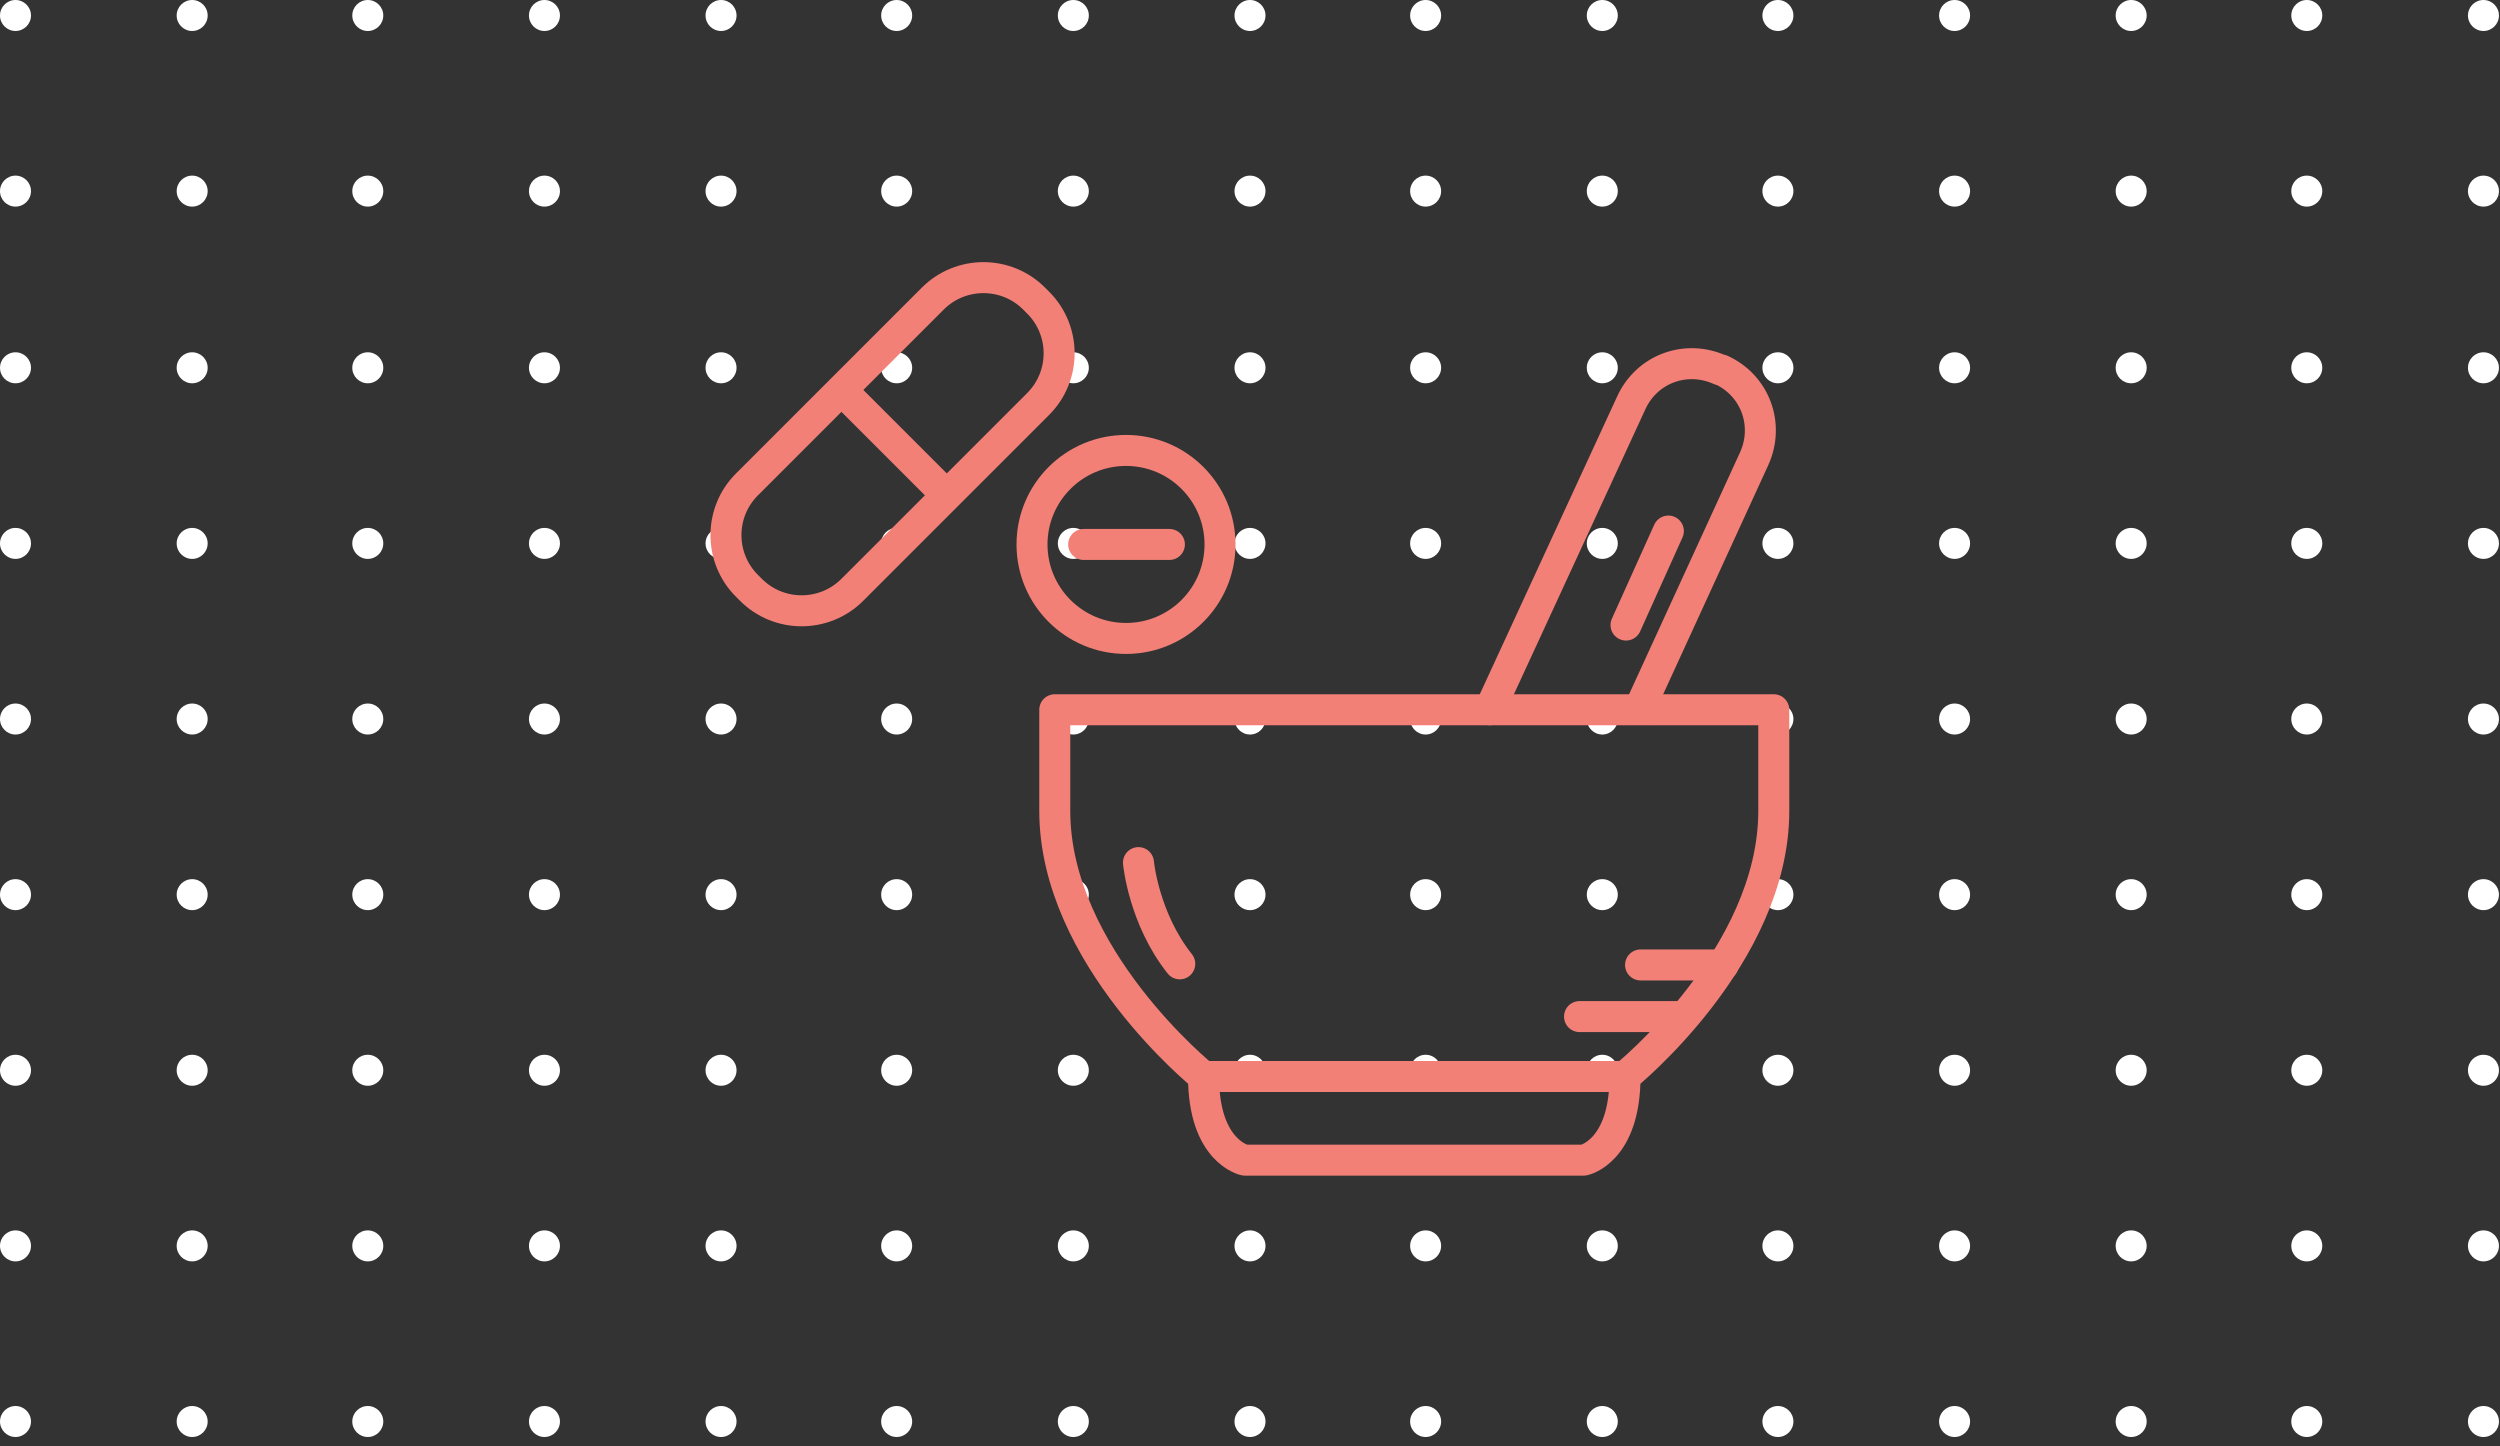 <svg width="242" height="140" viewBox="0 0 242 140" fill="none" xmlns="http://www.w3.org/2000/svg">
<rect x="0" y="0" width="242" height="140" fill="#333333" stroke="none"/>
<path d="M1.5 37.102C2.328 37.102 3 36.43 3 35.602C3 34.773 2.328 34.102 1.5 34.102C0.672 34.102 0 34.773 0 35.602C0 36.43 0.672 37.102 1.5 37.102Z" fill="white"/>
<path d="M1.5 54.102C2.328 54.102 3 53.43 3 52.602C3 51.773 2.328 51.102 1.5 51.102C0.672 51.102 0 51.773 0 52.602C0 53.43 0.672 54.102 1.5 54.102Z" fill="white"/>
<path d="M1.5 71.102C2.328 71.102 3 70.43 3 69.602C3 68.773 2.328 68.102 1.5 68.102C0.672 68.102 0 68.773 0 69.602C0 70.43 0.672 71.102 1.5 71.102Z" fill="white"/>
<path d="M1.5 88.102C2.328 88.102 3 87.43 3 86.602C3 85.773 2.328 85.102 1.5 85.102C0.672 85.102 0 85.773 0 86.602C0 87.43 0.672 88.102 1.5 88.102Z" fill="white"/>
<path d="M1.5 105.102C2.328 105.102 3 104.43 3 103.602C3 102.773 2.328 102.102 1.5 102.102C0.672 102.102 0 102.773 0 103.602C0 104.43 0.672 105.102 1.5 105.102Z" fill="white"/>
<path d="M1.5 122.102C2.328 122.102 3 121.43 3 120.602C3 119.773 2.328 119.102 1.5 119.102C0.672 119.102 0 119.773 0 120.602C0 121.43 0.672 122.102 1.5 122.102Z" fill="white"/>
<path d="M1.5 139.102C2.328 139.102 3 138.43 3 137.602C3 136.773 2.328 136.102 1.5 136.102C0.672 136.102 0 136.773 0 137.602C0 138.43 0.672 139.102 1.5 139.102Z" fill="white"/>
<path d="M18.602 37.102C19.43 37.102 20.102 36.43 20.102 35.602C20.102 34.773 19.43 34.102 18.602 34.102C17.773 34.102 17.102 34.773 17.102 35.602C17.102 36.43 17.773 37.102 18.602 37.102Z" fill="white"/>
<path d="M18.602 54.102C19.43 54.102 20.102 53.43 20.102 52.602C20.102 51.773 19.43 51.102 18.602 51.102C17.773 51.102 17.102 51.773 17.102 52.602C17.102 53.43 17.773 54.102 18.602 54.102Z" fill="white"/>
<path d="M18.602 71.102C19.43 71.102 20.102 70.43 20.102 69.602C20.102 68.773 19.43 68.102 18.602 68.102C17.773 68.102 17.102 68.773 17.102 69.602C17.102 70.43 17.773 71.102 18.602 71.102Z" fill="white"/>
<path d="M18.602 88.102C19.43 88.102 20.102 87.43 20.102 86.602C20.102 85.773 19.43 85.102 18.602 85.102C17.773 85.102 17.102 85.773 17.102 86.602C17.102 87.43 17.773 88.102 18.602 88.102Z" fill="white"/>
<path d="M18.602 105.102C19.43 105.102 20.102 104.43 20.102 103.602C20.102 102.773 19.43 102.102 18.602 102.102C17.773 102.102 17.102 102.773 17.102 103.602C17.102 104.43 17.773 105.102 18.602 105.102Z" fill="white"/>
<path d="M18.602 122.102C19.43 122.102 20.102 121.43 20.102 120.602C20.102 119.773 19.43 119.102 18.602 119.102C17.773 119.102 17.102 119.773 17.102 120.602C17.102 121.43 17.773 122.102 18.602 122.102Z" fill="white"/>
<path d="M18.602 139.102C19.43 139.102 20.102 138.43 20.102 137.602C20.102 136.773 19.43 136.102 18.602 136.102C17.773 136.102 17.102 136.773 17.102 137.602C17.102 138.43 17.773 139.102 18.602 139.102Z" fill="white"/>
<path d="M35.602 37.102C36.43 37.102 37.102 36.43 37.102 35.602C37.102 34.773 36.43 34.102 35.602 34.102C34.773 34.102 34.102 34.773 34.102 35.602C34.102 36.43 34.773 37.102 35.602 37.102Z" fill="white"/>
<path d="M35.602 54.102C36.43 54.102 37.102 53.43 37.102 52.602C37.102 51.773 36.43 51.102 35.602 51.102C34.773 51.102 34.102 51.773 34.102 52.602C34.102 53.43 34.773 54.102 35.602 54.102Z" fill="white"/>
<path d="M35.602 71.102C36.43 71.102 37.102 70.43 37.102 69.602C37.102 68.773 36.43 68.102 35.602 68.102C34.773 68.102 34.102 68.773 34.102 69.602C34.102 70.43 34.773 71.102 35.602 71.102Z" fill="white"/>
<path d="M35.602 88.102C36.43 88.102 37.102 87.43 37.102 86.602C37.102 85.773 36.43 85.102 35.602 85.102C34.773 85.102 34.102 85.773 34.102 86.602C34.102 87.43 34.773 88.102 35.602 88.102Z" fill="white"/>
<path d="M35.602 105.102C36.43 105.102 37.102 104.43 37.102 103.602C37.102 102.773 36.43 102.102 35.602 102.102C34.773 102.102 34.102 102.773 34.102 103.602C34.102 104.43 34.773 105.102 35.602 105.102Z" fill="white"/>
<path d="M35.602 122.102C36.43 122.102 37.102 121.43 37.102 120.602C37.102 119.773 36.43 119.102 35.602 119.102C34.773 119.102 34.102 119.773 34.102 120.602C34.102 121.43 34.773 122.102 35.602 122.102Z" fill="white"/>
<path d="M35.602 139.102C36.43 139.102 37.102 138.43 37.102 137.602C37.102 136.773 36.43 136.102 35.602 136.102C34.773 136.102 34.102 136.773 34.102 137.602C34.102 138.43 34.773 139.102 35.602 139.102Z" fill="white"/>
<path d="M52.703 37.102C53.532 37.102 54.203 36.43 54.203 35.602C54.203 34.773 53.532 34.102 52.703 34.102C51.875 34.102 51.203 34.773 51.203 35.602C51.203 36.43 51.875 37.102 52.703 37.102Z" fill="white"/>
<path d="M52.703 54.102C53.532 54.102 54.203 53.43 54.203 52.602C54.203 51.773 53.532 51.102 52.703 51.102C51.875 51.102 51.203 51.773 51.203 52.602C51.203 53.43 51.875 54.102 52.703 54.102Z" fill="white"/>
<path d="M52.703 71.102C53.532 71.102 54.203 70.43 54.203 69.602C54.203 68.773 53.532 68.102 52.703 68.102C51.875 68.102 51.203 68.773 51.203 69.602C51.203 70.43 51.875 71.102 52.703 71.102Z" fill="white"/>
<path d="M52.703 88.102C53.532 88.102 54.203 87.43 54.203 86.602C54.203 85.773 53.532 85.102 52.703 85.102C51.875 85.102 51.203 85.773 51.203 86.602C51.203 87.43 51.875 88.102 52.703 88.102Z" fill="white"/>
<path d="M52.703 105.102C53.532 105.102 54.203 104.43 54.203 103.602C54.203 102.773 53.532 102.102 52.703 102.102C51.875 102.102 51.203 102.773 51.203 103.602C51.203 104.43 51.875 105.102 52.703 105.102Z" fill="white"/>
<path d="M52.703 122.102C53.532 122.102 54.203 121.43 54.203 120.602C54.203 119.773 53.532 119.102 52.703 119.102C51.875 119.102 51.203 119.773 51.203 120.602C51.203 121.43 51.875 122.102 52.703 122.102Z" fill="white"/>
<path d="M52.703 139.102C53.532 139.102 54.203 138.43 54.203 137.602C54.203 136.773 53.532 136.102 52.703 136.102C51.875 136.102 51.203 136.773 51.203 137.602C51.203 138.43 51.875 139.102 52.703 139.102Z" fill="white"/>
<path d="M69.797 37.102C70.625 37.102 71.297 36.43 71.297 35.602C71.297 34.773 70.625 34.102 69.797 34.102C68.968 34.102 68.297 34.773 68.297 35.602C68.297 36.43 68.968 37.102 69.797 37.102Z" fill="white"/>
<path d="M69.797 54.102C70.625 54.102 71.297 53.43 71.297 52.602C71.297 51.773 70.625 51.102 69.797 51.102C68.968 51.102 68.297 51.773 68.297 52.602C68.297 53.43 68.968 54.102 69.797 54.102Z" fill="white"/>
<path d="M69.797 71.102C70.625 71.102 71.297 70.43 71.297 69.602C71.297 68.773 70.625 68.102 69.797 68.102C68.968 68.102 68.297 68.773 68.297 69.602C68.297 70.43 68.968 71.102 69.797 71.102Z" fill="white"/>
<path d="M69.797 88.102C70.625 88.102 71.297 87.43 71.297 86.602C71.297 85.773 70.625 85.102 69.797 85.102C68.968 85.102 68.297 85.773 68.297 86.602C68.297 87.43 68.968 88.102 69.797 88.102Z" fill="white"/>
<path d="M69.797 105.102C70.625 105.102 71.297 104.43 71.297 103.602C71.297 102.773 70.625 102.102 69.797 102.102C68.968 102.102 68.297 102.773 68.297 103.602C68.297 104.43 68.968 105.102 69.797 105.102Z" fill="white"/>
<path d="M69.797 122.102C70.625 122.102 71.297 121.43 71.297 120.602C71.297 119.773 70.625 119.102 69.797 119.102C68.968 119.102 68.297 119.773 68.297 120.602C68.297 121.43 68.968 122.102 69.797 122.102Z" fill="white"/>
<path d="M69.797 139.102C70.625 139.102 71.297 138.43 71.297 137.602C71.297 136.773 70.625 136.102 69.797 136.102C68.968 136.102 68.297 136.773 68.297 137.602C68.297 138.43 68.968 139.102 69.797 139.102Z" fill="white"/>
<path d="M86.797 37.102C87.625 37.102 88.297 36.43 88.297 35.602C88.297 34.773 87.625 34.102 86.797 34.102C85.968 34.102 85.297 34.773 85.297 35.602C85.297 36.43 85.968 37.102 86.797 37.102Z" fill="white"/>
<path d="M86.797 54.102C87.625 54.102 88.297 53.43 88.297 52.602C88.297 51.773 87.625 51.102 86.797 51.102C85.968 51.102 85.297 51.773 85.297 52.602C85.297 53.43 85.968 54.102 86.797 54.102Z" fill="white"/>
<path d="M86.797 71.102C87.625 71.102 88.297 70.43 88.297 69.602C88.297 68.773 87.625 68.102 86.797 68.102C85.968 68.102 85.297 68.773 85.297 69.602C85.297 70.43 85.968 71.102 86.797 71.102Z" fill="white"/>
<path d="M86.797 88.102C87.625 88.102 88.297 87.43 88.297 86.602C88.297 85.773 87.625 85.102 86.797 85.102C85.968 85.102 85.297 85.773 85.297 86.602C85.297 87.43 85.968 88.102 86.797 88.102Z" fill="white"/>
<path d="M86.797 105.102C87.625 105.102 88.297 104.43 88.297 103.602C88.297 102.773 87.625 102.102 86.797 102.102C85.968 102.102 85.297 102.773 85.297 103.602C85.297 104.43 85.968 105.102 86.797 105.102Z" fill="white"/>
<path d="M86.797 122.102C87.625 122.102 88.297 121.43 88.297 120.602C88.297 119.773 87.625 119.102 86.797 119.102C85.968 119.102 85.297 119.773 85.297 120.602C85.297 121.43 85.968 122.102 86.797 122.102Z" fill="white"/>
<path d="M86.797 139.102C87.625 139.102 88.297 138.43 88.297 137.602C88.297 136.773 87.625 136.102 86.797 136.102C85.968 136.102 85.297 136.773 85.297 137.602C85.297 138.43 85.968 139.102 86.797 139.102Z" fill="white"/>
<path d="M103.898 37.102C104.727 37.102 105.398 36.43 105.398 35.602C105.398 34.773 104.727 34.102 103.898 34.102C103.07 34.102 102.398 34.773 102.398 35.602C102.398 36.43 103.07 37.102 103.898 37.102Z" fill="white"/>
<path d="M103.898 54.102C104.727 54.102 105.398 53.43 105.398 52.602C105.398 51.773 104.727 51.102 103.898 51.102C103.07 51.102 102.398 51.773 102.398 52.602C102.398 53.43 103.07 54.102 103.898 54.102Z" fill="white"/>
<path d="M103.898 71.102C104.727 71.102 105.398 70.43 105.398 69.602C105.398 68.773 104.727 68.102 103.898 68.102C103.07 68.102 102.398 68.773 102.398 69.602C102.398 70.43 103.07 71.102 103.898 71.102Z" fill="white"/>
<path d="M103.898 88.102C104.727 88.102 105.398 87.43 105.398 86.602C105.398 85.773 104.727 85.102 103.898 85.102C103.07 85.102 102.398 85.773 102.398 86.602C102.398 87.43 103.07 88.102 103.898 88.102Z" fill="white"/>
<path d="M103.898 105.102C104.727 105.102 105.398 104.43 105.398 103.602C105.398 102.773 104.727 102.102 103.898 102.102C103.07 102.102 102.398 102.773 102.398 103.602C102.398 104.43 103.07 105.102 103.898 105.102Z" fill="white"/>
<path d="M103.898 122.102C104.727 122.102 105.398 121.43 105.398 120.602C105.398 119.773 104.727 119.102 103.898 119.102C103.07 119.102 102.398 119.773 102.398 120.602C102.398 121.43 103.07 122.102 103.898 122.102Z" fill="white"/>
<path d="M103.898 139.102C104.727 139.102 105.398 138.43 105.398 137.602C105.398 136.773 104.727 136.102 103.898 136.102C103.07 136.102 102.398 136.773 102.398 137.602C102.398 138.43 103.07 139.102 103.898 139.102Z" fill="white"/>
<path d="M121 37.102C121.828 37.102 122.5 36.43 122.5 35.602C122.5 34.773 121.828 34.102 121 34.102C120.172 34.102 119.5 34.773 119.5 35.602C119.5 36.43 120.172 37.102 121 37.102Z" fill="white"/>
<path d="M121 54.102C121.828 54.102 122.5 53.43 122.5 52.602C122.5 51.773 121.828 51.102 121 51.102C120.172 51.102 119.5 51.773 119.5 52.602C119.5 53.43 120.172 54.102 121 54.102Z" fill="white"/>
<path d="M121 71.102C121.828 71.102 122.5 70.43 122.5 69.602C122.5 68.773 121.828 68.102 121 68.102C120.172 68.102 119.5 68.773 119.5 69.602C119.5 70.43 120.172 71.102 121 71.102Z" fill="white"/>
<path d="M121 88.102C121.828 88.102 122.5 87.43 122.5 86.602C122.5 85.773 121.828 85.102 121 85.102C120.172 85.102 119.5 85.773 119.5 86.602C119.5 87.43 120.172 88.102 121 88.102Z" fill="white"/>
<path d="M121 105.102C121.828 105.102 122.5 104.43 122.5 103.602C122.5 102.773 121.828 102.102 121 102.102C120.172 102.102 119.5 102.773 119.5 103.602C119.5 104.43 120.172 105.102 121 105.102Z" fill="white"/>
<path d="M121 122.102C121.828 122.102 122.5 121.43 122.5 120.602C122.5 119.773 121.828 119.102 121 119.102C120.172 119.102 119.5 119.773 119.5 120.602C119.5 121.43 120.172 122.102 121 122.102Z" fill="white"/>
<path d="M121 139.102C121.828 139.102 122.5 138.43 122.5 137.602C122.5 136.773 121.828 136.102 121 136.102C120.172 136.102 119.5 136.773 119.5 137.602C119.5 138.43 120.172 139.102 121 139.102Z" fill="white"/>
<path d="M138 37.102C138.828 37.102 139.5 36.43 139.5 35.602C139.5 34.773 138.828 34.102 138 34.102C137.172 34.102 136.5 34.773 136.5 35.602C136.5 36.43 137.172 37.102 138 37.102Z" fill="white"/>
<path d="M138 54.102C138.828 54.102 139.5 53.43 139.5 52.602C139.5 51.773 138.828 51.102 138 51.102C137.172 51.102 136.5 51.773 136.5 52.602C136.5 53.43 137.172 54.102 138 54.102Z" fill="white"/>
<path d="M138 71.102C138.828 71.102 139.5 70.43 139.5 69.602C139.5 68.773 138.828 68.102 138 68.102C137.172 68.102 136.5 68.773 136.5 69.602C136.5 70.43 137.172 71.102 138 71.102Z" fill="white"/>
<path d="M138 88.102C138.828 88.102 139.5 87.43 139.5 86.602C139.5 85.773 138.828 85.102 138 85.102C137.172 85.102 136.5 85.773 136.5 86.602C136.5 87.43 137.172 88.102 138 88.102Z" fill="white"/>
<path d="M138 105.102C138.828 105.102 139.5 104.43 139.5 103.602C139.5 102.773 138.828 102.102 138 102.102C137.172 102.102 136.5 102.773 136.5 103.602C136.5 104.43 137.172 105.102 138 105.102Z" fill="white"/>
<path d="M138 122.102C138.828 122.102 139.5 121.43 139.5 120.602C139.5 119.773 138.828 119.102 138 119.102C137.172 119.102 136.5 119.773 136.5 120.602C136.5 121.43 137.172 122.102 138 122.102Z" fill="white"/>
<path d="M138 139.102C138.828 139.102 139.5 138.43 139.5 137.602C139.5 136.773 138.828 136.102 138 136.102C137.172 136.102 136.5 136.773 136.5 137.602C136.5 138.43 137.172 139.102 138 139.102Z" fill="white"/>
<path d="M155.102 37.102C155.93 37.102 156.602 36.43 156.602 35.602C156.602 34.773 155.93 34.102 155.102 34.102C154.273 34.102 153.602 34.773 153.602 35.602C153.602 36.43 154.273 37.102 155.102 37.102Z" fill="white"/>
<path d="M155.102 54.102C155.93 54.102 156.602 53.43 156.602 52.602C156.602 51.773 155.93 51.102 155.102 51.102C154.273 51.102 153.602 51.773 153.602 52.602C153.602 53.43 154.273 54.102 155.102 54.102Z" fill="white"/>
<path d="M155.102 71.102C155.93 71.102 156.602 70.43 156.602 69.602C156.602 68.773 155.93 68.102 155.102 68.102C154.273 68.102 153.602 68.773 153.602 69.602C153.602 70.43 154.273 71.102 155.102 71.102Z" fill="white"/>
<path d="M155.102 88.102C155.93 88.102 156.602 87.43 156.602 86.602C156.602 85.773 155.93 85.102 155.102 85.102C154.273 85.102 153.602 85.773 153.602 86.602C153.602 87.43 154.273 88.102 155.102 88.102Z" fill="white"/>
<path d="M155.102 105.102C155.93 105.102 156.602 104.43 156.602 103.602C156.602 102.773 155.93 102.102 155.102 102.102C154.273 102.102 153.602 102.773 153.602 103.602C153.602 104.43 154.273 105.102 155.102 105.102Z" fill="white"/>
<path d="M155.102 122.102C155.93 122.102 156.602 121.43 156.602 120.602C156.602 119.773 155.93 119.102 155.102 119.102C154.273 119.102 153.602 119.773 153.602 120.602C153.602 121.43 154.273 122.102 155.102 122.102Z" fill="white"/>
<path d="M155.102 139.102C155.93 139.102 156.602 138.43 156.602 137.602C156.602 136.773 155.93 136.102 155.102 136.102C154.273 136.102 153.602 136.773 153.602 137.602C153.602 138.43 154.273 139.102 155.102 139.102Z" fill="white"/>
<path d="M172.102 37.102C172.93 37.102 173.602 36.43 173.602 35.602C173.602 34.773 172.93 34.102 172.102 34.102C171.273 34.102 170.602 34.773 170.602 35.602C170.602 36.43 171.273 37.102 172.102 37.102Z" fill="white"/>
<path d="M172.102 54.102C172.93 54.102 173.602 53.43 173.602 52.602C173.602 51.773 172.93 51.102 172.102 51.102C171.273 51.102 170.602 51.773 170.602 52.602C170.602 53.43 171.273 54.102 172.102 54.102Z" fill="white"/>
<path d="M172.102 71.102C172.93 71.102 173.602 70.43 173.602 69.602C173.602 68.773 172.93 68.102 172.102 68.102C171.273 68.102 170.602 68.773 170.602 69.602C170.602 70.43 171.273 71.102 172.102 71.102Z" fill="white"/>
<path d="M172.102 88.102C172.93 88.102 173.602 87.43 173.602 86.602C173.602 85.773 172.93 85.102 172.102 85.102C171.273 85.102 170.602 85.773 170.602 86.602C170.602 87.43 171.273 88.102 172.102 88.102Z" fill="white"/>
<path d="M172.102 105.102C172.93 105.102 173.602 104.43 173.602 103.602C173.602 102.773 172.93 102.102 172.102 102.102C171.273 102.102 170.602 102.773 170.602 103.602C170.602 104.43 171.273 105.102 172.102 105.102Z" fill="white"/>
<path d="M172.102 122.102C172.93 122.102 173.602 121.43 173.602 120.602C173.602 119.773 172.93 119.102 172.102 119.102C171.273 119.102 170.602 119.773 170.602 120.602C170.602 121.43 171.273 122.102 172.102 122.102Z" fill="white"/>
<path d="M172.102 139.102C172.93 139.102 173.602 138.43 173.602 137.602C173.602 136.773 172.93 136.102 172.102 136.102C171.273 136.102 170.602 136.773 170.602 137.602C170.602 138.43 171.273 139.102 172.102 139.102Z" fill="white"/>
<path d="M189.203 37.102C190.032 37.102 190.703 36.43 190.703 35.602C190.703 34.773 190.032 34.102 189.203 34.102C188.375 34.102 187.703 34.773 187.703 35.602C187.703 36.43 188.375 37.102 189.203 37.102Z" fill="white"/>
<path d="M189.203 54.102C190.032 54.102 190.703 53.43 190.703 52.602C190.703 51.773 190.032 51.102 189.203 51.102C188.375 51.102 187.703 51.773 187.703 52.602C187.703 53.43 188.375 54.102 189.203 54.102Z" fill="white"/>
<path d="M189.203 71.102C190.032 71.102 190.703 70.43 190.703 69.602C190.703 68.773 190.032 68.102 189.203 68.102C188.375 68.102 187.703 68.773 187.703 69.602C187.703 70.43 188.375 71.102 189.203 71.102Z" fill="white"/>
<path d="M189.203 88.102C190.032 88.102 190.703 87.43 190.703 86.602C190.703 85.773 190.032 85.102 189.203 85.102C188.375 85.102 187.703 85.773 187.703 86.602C187.703 87.43 188.375 88.102 189.203 88.102Z" fill="white"/>
<path d="M189.203 105.102C190.032 105.102 190.703 104.43 190.703 103.602C190.703 102.773 190.032 102.102 189.203 102.102C188.375 102.102 187.703 102.773 187.703 103.602C187.703 104.43 188.375 105.102 189.203 105.102Z" fill="white"/>
<path d="M189.203 122.102C190.032 122.102 190.703 121.43 190.703 120.602C190.703 119.773 190.032 119.102 189.203 119.102C188.375 119.102 187.703 119.773 187.703 120.602C187.703 121.43 188.375 122.102 189.203 122.102Z" fill="white"/>
<path d="M189.203 139.102C190.032 139.102 190.703 138.43 190.703 137.602C190.703 136.773 190.032 136.102 189.203 136.102C188.375 136.102 187.703 136.773 187.703 137.602C187.703 138.43 188.375 139.102 189.203 139.102Z" fill="white"/>
<path d="M206.297 37.102C207.125 37.102 207.797 36.43 207.797 35.602C207.797 34.773 207.125 34.102 206.297 34.102C205.468 34.102 204.797 34.773 204.797 35.602C204.797 36.43 205.468 37.102 206.297 37.102Z" fill="white"/>
<path d="M206.297 54.102C207.125 54.102 207.797 53.43 207.797 52.602C207.797 51.773 207.125 51.102 206.297 51.102C205.468 51.102 204.797 51.773 204.797 52.602C204.797 53.43 205.468 54.102 206.297 54.102Z" fill="white"/>
<path d="M206.297 71.102C207.125 71.102 207.797 70.43 207.797 69.602C207.797 68.773 207.125 68.102 206.297 68.102C205.468 68.102 204.797 68.773 204.797 69.602C204.797 70.43 205.468 71.102 206.297 71.102Z" fill="white"/>
<path d="M206.297 88.102C207.125 88.102 207.797 87.43 207.797 86.602C207.797 85.773 207.125 85.102 206.297 85.102C205.468 85.102 204.797 85.773 204.797 86.602C204.797 87.43 205.468 88.102 206.297 88.102Z" fill="white"/>
<path d="M206.297 105.102C207.125 105.102 207.797 104.43 207.797 103.602C207.797 102.773 207.125 102.102 206.297 102.102C205.468 102.102 204.797 102.773 204.797 103.602C204.797 104.43 205.468 105.102 206.297 105.102Z" fill="white"/>
<path d="M206.297 122.102C207.125 122.102 207.797 121.43 207.797 120.602C207.797 119.773 207.125 119.102 206.297 119.102C205.468 119.102 204.797 119.773 204.797 120.602C204.797 121.43 205.468 122.102 206.297 122.102Z" fill="white"/>
<path d="M206.297 139.102C207.125 139.102 207.797 138.43 207.797 137.602C207.797 136.773 207.125 136.102 206.297 136.102C205.468 136.102 204.797 136.773 204.797 137.602C204.797 138.43 205.468 139.102 206.297 139.102Z" fill="white"/>
<path d="M223.297 37.102C224.125 37.102 224.797 36.43 224.797 35.602C224.797 34.773 224.125 34.102 223.297 34.102C222.468 34.102 221.797 34.773 221.797 35.602C221.797 36.43 222.468 37.102 223.297 37.102Z" fill="white"/>
<path d="M223.297 54.102C224.125 54.102 224.797 53.43 224.797 52.602C224.797 51.773 224.125 51.102 223.297 51.102C222.468 51.102 221.797 51.773 221.797 52.602C221.797 53.43 222.468 54.102 223.297 54.102Z" fill="white"/>
<path d="M223.297 71.102C224.125 71.102 224.797 70.43 224.797 69.602C224.797 68.773 224.125 68.102 223.297 68.102C222.468 68.102 221.797 68.773 221.797 69.602C221.797 70.43 222.468 71.102 223.297 71.102Z" fill="white"/>
<path d="M223.297 88.102C224.125 88.102 224.797 87.43 224.797 86.602C224.797 85.773 224.125 85.102 223.297 85.102C222.468 85.102 221.797 85.773 221.797 86.602C221.797 87.43 222.468 88.102 223.297 88.102Z" fill="white"/>
<path d="M223.297 105.102C224.125 105.102 224.797 104.43 224.797 103.602C224.797 102.773 224.125 102.102 223.297 102.102C222.468 102.102 221.797 102.773 221.797 103.602C221.797 104.43 222.468 105.102 223.297 105.102Z" fill="white"/>
<path d="M223.297 122.102C224.125 122.102 224.797 121.43 224.797 120.602C224.797 119.773 224.125 119.102 223.297 119.102C222.468 119.102 221.797 119.773 221.797 120.602C221.797 121.43 222.468 122.102 223.297 122.102Z" fill="white"/>
<path d="M223.297 139.102C224.125 139.102 224.797 138.43 224.797 137.602C224.797 136.773 224.125 136.102 223.297 136.102C222.468 136.102 221.797 136.773 221.797 137.602C221.797 138.43 222.468 139.102 223.297 139.102Z" fill="white"/>
<path d="M240.398 37.102C241.227 37.102 241.898 36.43 241.898 35.602C241.898 34.773 241.227 34.102 240.398 34.102C239.57 34.102 238.898 34.773 238.898 35.602C238.898 36.43 239.57 37.102 240.398 37.102Z" fill="white"/>
<path d="M240.398 54.102C241.227 54.102 241.898 53.43 241.898 52.602C241.898 51.773 241.227 51.102 240.398 51.102C239.57 51.102 238.898 51.773 238.898 52.602C238.898 53.43 239.57 54.102 240.398 54.102Z" fill="white"/>
<path d="M240.398 71.102C241.227 71.102 241.898 70.43 241.898 69.602C241.898 68.773 241.227 68.102 240.398 68.102C239.57 68.102 238.898 68.773 238.898 69.602C238.898 70.43 239.57 71.102 240.398 71.102Z" fill="white"/>
<path d="M240.398 88.102C241.227 88.102 241.898 87.43 241.898 86.602C241.898 85.773 241.227 85.102 240.398 85.102C239.57 85.102 238.898 85.773 238.898 86.602C238.898 87.43 239.57 88.102 240.398 88.102Z" fill="white"/>
<path d="M240.398 105.102C241.227 105.102 241.898 104.43 241.898 103.602C241.898 102.773 241.227 102.102 240.398 102.102C239.57 102.102 238.898 102.773 238.898 103.602C238.898 104.43 239.57 105.102 240.398 105.102Z" fill="white"/>
<path d="M240.398 122.102C241.227 122.102 241.898 121.43 241.898 120.602C241.898 119.773 241.227 119.102 240.398 119.102C239.57 119.102 238.898 119.773 238.898 120.602C238.898 121.43 239.57 122.102 240.398 122.102Z" fill="white"/>
<path d="M240.398 139.102C241.227 139.102 241.898 138.43 241.898 137.602C241.898 136.773 241.227 136.102 240.398 136.102C239.57 136.102 238.898 136.773 238.898 137.602C238.898 138.43 239.57 139.102 240.398 139.102Z" fill="white"/>
<path d="M1.5 3C2.328 3 3 2.328 3 1.5C3 0.672 2.328 0 1.5 0C0.672 0 0 0.672 0 1.5C0 2.328 0.672 3 1.5 3Z" fill="white"/>
<path d="M1.5 20C2.328 20 3 19.328 3 18.5C3 17.672 2.328 17 1.5 17C0.672 17 0 17.672 0 18.5C0 19.328 0.672 20 1.5 20Z" fill="white"/>
<path d="M18.602 3C19.43 3 20.102 2.328 20.102 1.5C20.102 0.672 19.43 0 18.602 0C17.773 0 17.102 0.672 17.102 1.5C17.102 2.328 17.773 3 18.602 3Z" fill="white"/>
<path d="M18.602 20C19.43 20 20.102 19.328 20.102 18.5C20.102 17.672 19.43 17 18.602 17C17.773 17 17.102 17.672 17.102 18.5C17.102 19.328 17.773 20 18.602 20Z" fill="white"/>
<path d="M35.602 3C36.43 3 37.102 2.328 37.102 1.5C37.102 0.672 36.43 0 35.602 0C34.773 0 34.102 0.672 34.102 1.5C34.102 2.328 34.773 3 35.602 3Z" fill="white"/>
<path d="M35.602 20C36.43 20 37.102 19.328 37.102 18.5C37.102 17.672 36.43 17 35.602 17C34.773 17 34.102 17.672 34.102 18.5C34.102 19.328 34.773 20 35.602 20Z" fill="white"/>
<path d="M52.703 3C53.532 3 54.203 2.328 54.203 1.5C54.203 0.672 53.532 0 52.703 0C51.875 0 51.203 0.672 51.203 1.5C51.203 2.328 51.875 3 52.703 3Z" fill="white"/>
<path d="M52.703 20C53.532 20 54.203 19.328 54.203 18.5C54.203 17.672 53.532 17 52.703 17C51.875 17 51.203 17.672 51.203 18.5C51.203 19.328 51.875 20 52.703 20Z" fill="white"/>
<path d="M69.797 3C70.625 3 71.297 2.328 71.297 1.5C71.297 0.672 70.625 0 69.797 0C68.968 0 68.297 0.672 68.297 1.5C68.297 2.328 68.968 3 69.797 3Z" fill="white"/>
<path d="M69.797 20C70.625 20 71.297 19.328 71.297 18.5C71.297 17.672 70.625 17 69.797 17C68.968 17 68.297 17.672 68.297 18.5C68.297 19.328 68.968 20 69.797 20Z" fill="white"/>
<path d="M86.797 3C87.625 3 88.297 2.328 88.297 1.5C88.297 0.672 87.625 0 86.797 0C85.968 0 85.297 0.672 85.297 1.5C85.297 2.328 85.968 3 86.797 3Z" fill="white"/>
<path d="M86.797 20C87.625 20 88.297 19.328 88.297 18.5C88.297 17.672 87.625 17 86.797 17C85.968 17 85.297 17.672 85.297 18.5C85.297 19.328 85.968 20 86.797 20Z" fill="white"/>
<path d="M103.898 3C104.727 3 105.398 2.328 105.398 1.5C105.398 0.672 104.727 0 103.898 0C103.07 0 102.398 0.672 102.398 1.5C102.398 2.328 103.07 3 103.898 3Z" fill="white"/>
<path d="M103.898 20C104.727 20 105.398 19.328 105.398 18.5C105.398 17.672 104.727 17 103.898 17C103.07 17 102.398 17.672 102.398 18.5C102.398 19.328 103.07 20 103.898 20Z" fill="white"/>
<path d="M121 3C121.828 3 122.5 2.328 122.5 1.5C122.5 0.672 121.828 0 121 0C120.172 0 119.5 0.672 119.5 1.5C119.5 2.328 120.172 3 121 3Z" fill="white"/>
<path d="M121 20C121.828 20 122.5 19.328 122.5 18.5C122.5 17.672 121.828 17 121 17C120.172 17 119.5 17.672 119.5 18.5C119.5 19.328 120.172 20 121 20Z" fill="white"/>
<path d="M138 3C138.828 3 139.5 2.328 139.5 1.5C139.5 0.672 138.828 0 138 0C137.172 0 136.5 0.672 136.5 1.5C136.5 2.328 137.172 3 138 3Z" fill="white"/>
<path d="M138 20C138.828 20 139.5 19.328 139.5 18.5C139.5 17.672 138.828 17 138 17C137.172 17 136.5 17.672 136.5 18.5C136.5 19.328 137.172 20 138 20Z" fill="white"/>
<path d="M155.102 3C155.93 3 156.602 2.328 156.602 1.5C156.602 0.672 155.93 0 155.102 0C154.273 0 153.602 0.672 153.602 1.5C153.602 2.328 154.273 3 155.102 3Z" fill="white"/>
<path d="M155.102 20C155.93 20 156.602 19.328 156.602 18.5C156.602 17.672 155.93 17 155.102 17C154.273 17 153.602 17.672 153.602 18.5C153.602 19.328 154.273 20 155.102 20Z" fill="white"/>
<path d="M172.102 3C172.93 3 173.602 2.328 173.602 1.5C173.602 0.672 172.93 0 172.102 0C171.273 0 170.602 0.672 170.602 1.5C170.602 2.328 171.273 3 172.102 3Z" fill="white"/>
<path d="M172.102 20C172.93 20 173.602 19.328 173.602 18.5C173.602 17.672 172.93 17 172.102 17C171.273 17 170.602 17.672 170.602 18.5C170.602 19.328 171.273 20 172.102 20Z" fill="white"/>
<path d="M189.203 3C190.032 3 190.703 2.328 190.703 1.5C190.703 0.672 190.032 0 189.203 0C188.375 0 187.703 0.672 187.703 1.5C187.703 2.328 188.375 3 189.203 3Z" fill="white"/>
<path d="M189.203 20C190.032 20 190.703 19.328 190.703 18.5C190.703 17.672 190.032 17 189.203 17C188.375 17 187.703 17.672 187.703 18.5C187.703 19.328 188.375 20 189.203 20Z" fill="white"/>
<path d="M206.297 3C207.125 3 207.797 2.328 207.797 1.5C207.797 0.672 207.125 0 206.297 0C205.468 0 204.797 0.672 204.797 1.5C204.797 2.328 205.468 3 206.297 3Z" fill="white"/>
<path d="M206.297 20C207.125 20 207.797 19.328 207.797 18.5C207.797 17.672 207.125 17 206.297 17C205.468 17 204.797 17.672 204.797 18.5C204.797 19.328 205.468 20 206.297 20Z" fill="white"/>
<path d="M223.297 3C224.125 3 224.797 2.328 224.797 1.5C224.797 0.672 224.125 0 223.297 0C222.468 0 221.797 0.672 221.797 1.5C221.797 2.328 222.468 3 223.297 3Z" fill="white"/>
<path d="M223.297 20C224.125 20 224.797 19.328 224.797 18.5C224.797 17.672 224.125 17 223.297 17C222.468 17 221.797 17.672 221.797 18.5C221.797 19.328 222.468 20 223.297 20Z" fill="white"/>
<path d="M240.398 3C241.227 3 241.898 2.328 241.898 1.5C241.898 0.672 241.227 0 240.398 0C239.57 0 238.898 0.672 238.898 1.5C238.898 2.328 239.57 3 240.398 3Z" fill="white"/>
<path d="M240.398 20C241.227 20 241.898 19.328 241.898 18.5C241.898 17.672 241.227 17 240.398 17C239.57 17 238.898 17.672 238.898 18.5C238.898 19.328 239.57 20 240.398 20Z" fill="white"/>
<path d="M138.402 68.703H135.402H102.102C102.102 68.703 102.102 68.703 102.102 78.503C102.102 92.603 116.502 104.203 116.502 104.203C116.502 111.503 120.502 112.303 120.502 112.303H135.402H138.402H153.302C153.302 112.303 157.302 111.503 157.302 104.203C157.302 104.203 171.702 92.603 171.702 78.503C171.702 68.703 171.702 68.703 171.702 68.703H138.402Z" stroke="#F28077" stroke-width="3" stroke-miterlimit="10" stroke-linecap="round" stroke-linejoin="round"/>
<path d="M116.5 104.203H157.3" stroke="#F28077" stroke-width="3" stroke-miterlimit="10" stroke-linecap="round" stroke-linejoin="round"/>
<path d="M166.805 93.406H158.805" stroke="#F28077" stroke-width="3" stroke-miterlimit="10" stroke-linecap="round" stroke-linejoin="round"/>
<path d="M162.398 98.406H152.898" stroke="#F28077" stroke-width="3" stroke-miterlimit="10" stroke-linecap="round" stroke-linejoin="round"/>
<path d="M110.203 83.5C110.203 83.5 110.703 88.9 114.203 93.3" stroke="#F28077" stroke-width="3" stroke-miterlimit="10" stroke-linecap="round" stroke-linejoin="round"/>
<path d="M161.498 51.406L157.398 60.506" stroke="#F28077" stroke-width="3" stroke-miterlimit="10" stroke-linecap="round" stroke-linejoin="round"/>
<path d="M158.703 68.604L169.803 44.404C171.303 41.104 169.903 37.304 166.603 35.804H166.503C163.203 34.304 159.403 35.704 157.903 39.004L144.203 68.704" stroke="#F28077" stroke-width="3" stroke-miterlimit="10" stroke-linecap="round" stroke-linejoin="round"/>
<path d="M100.498 39.1L82.498 57.1C79.798 59.8 75.398 59.8 72.698 57.1L72.298 56.7C69.598 54 69.598 49.6 72.298 46.9L90.298 28.9C92.998 26.2 97.398 26.2 100.098 28.9L100.498 29.3C103.198 32 103.198 36.4 100.498 39.1Z" stroke="#F28077" stroke-width="3" stroke-miterlimit="10" stroke-linecap="round" stroke-linejoin="round"/>
<path d="M81.5 37.797L91.4 47.697" stroke="#F28077" stroke-width="3" stroke-miterlimit="10" stroke-linecap="round" stroke-linejoin="round"/>
<path d="M108.998 61.802C114.024 61.802 118.098 57.727 118.098 52.702C118.098 47.676 114.024 43.602 108.998 43.602C103.973 43.602 99.898 47.676 99.898 52.702C99.898 57.727 103.973 61.802 108.998 61.802Z" stroke="#F28077" stroke-width="3" stroke-miterlimit="10" stroke-linecap="round" stroke-linejoin="round"/>
<path d="M104.898 52.703H113.198" stroke="#F28077" stroke-width="3" stroke-miterlimit="10" stroke-linecap="round" stroke-linejoin="round"/>
</svg>
